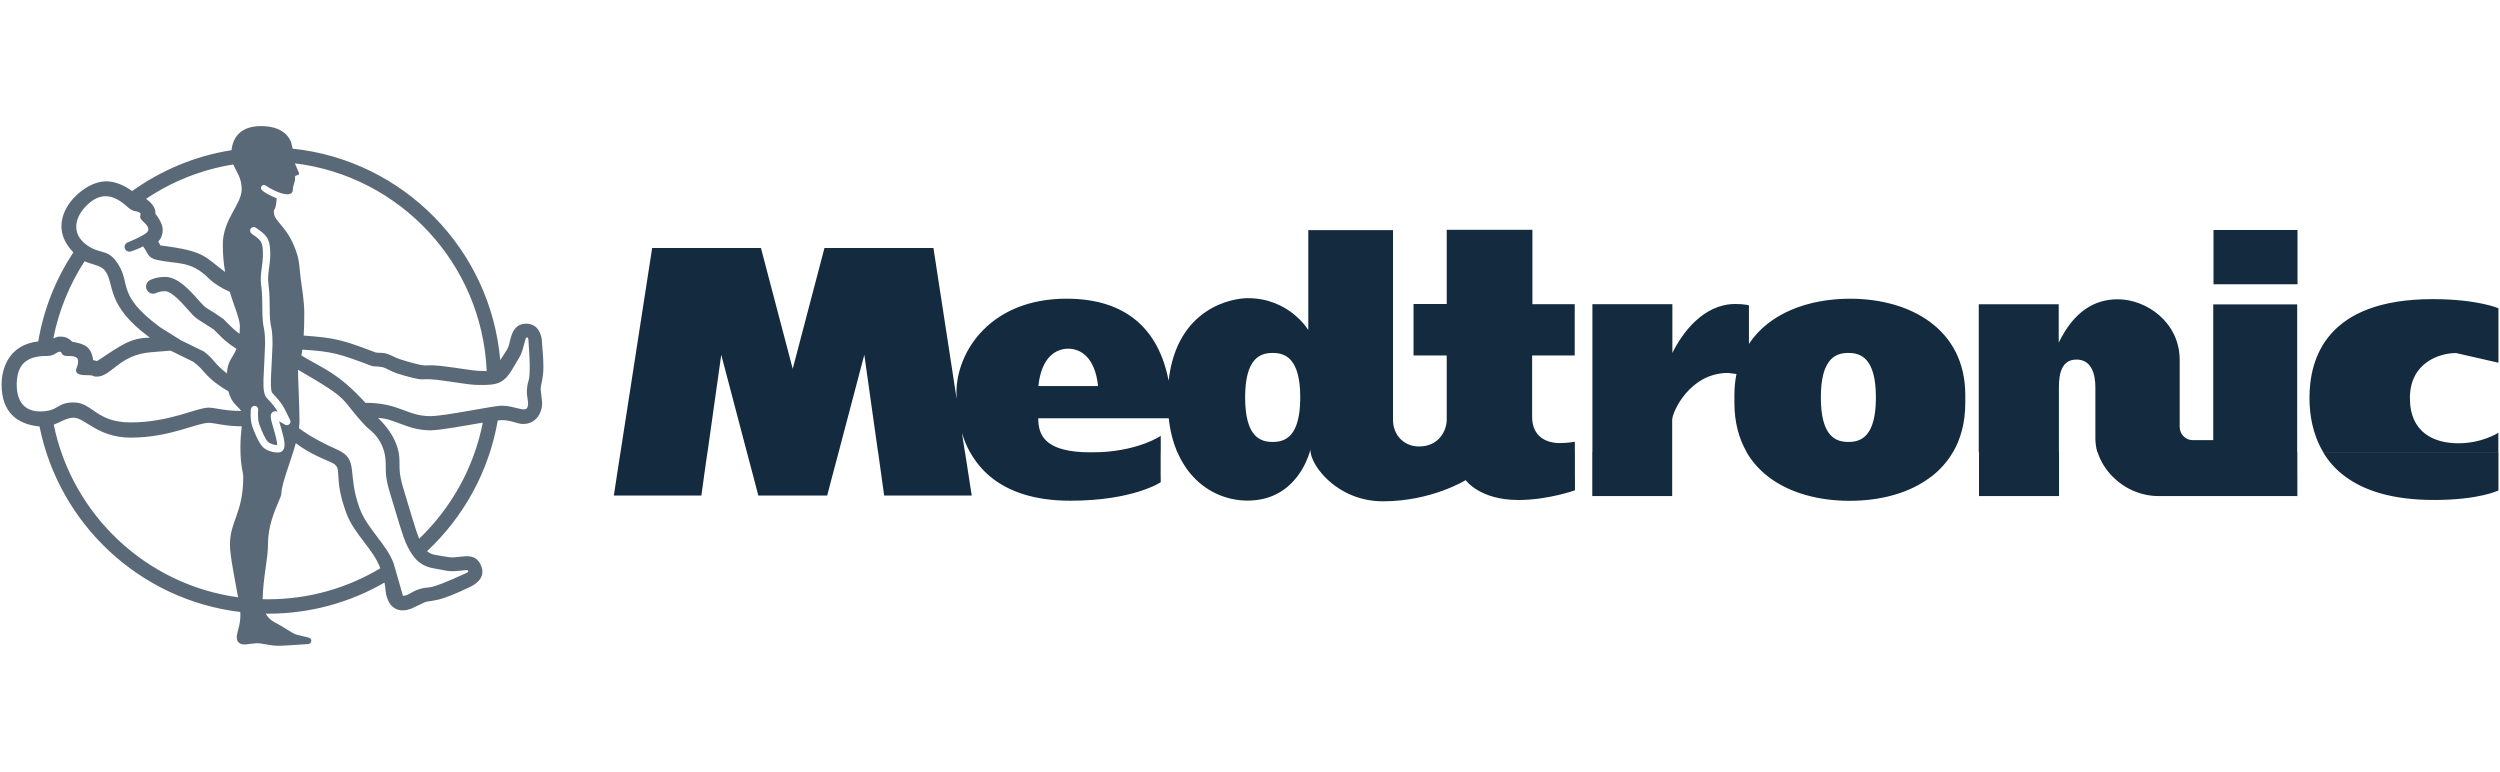 <svg xmlns="http://www.w3.org/2000/svg" width="80" height="24.699"><g fill="#142A3E"><path opacity=".7" enable-background="new" d="M16.879 13.031c-.065.18-.412-.049-.812-.049-.298 0-1.813.334-2.296.334-.757 0-.985-.426-2.077-.426-.883-.967-1.366-1.1-2.049-1.514l.031-.188c.968.063 1.154.121 2.217.521.094.034.243-.008.436.071.188.078.18.119.596.236.867.241.324.024 1.401.184.722.105.771.119 1.074.119.471 0 .719-.03.998-.51.293-.5.273-.403.411-.932.03-.12.092-.098.1-.003.109 1.497-.021 1.17-.046 1.582-.021.274.075.415.016.575zm-3.465 4.207c-.142-.346-.312-.982-.46-1.453-.171-.547-.171-.695-.171-1.033 0-.648-.446-1.15-.683-1.375.497 0 .938.393 1.669.393.32 0 1.104-.15 1.68-.246-.282 1.444-1.011 2.731-2.035 3.714zm.457.947c.57.104.476.117 1.015.062.125-.016.125.051.038.09-1.366.625-1.104.393-1.499.512-.261.08-.36.217-.53.217l-.3-1.041c-.226-.615-.842-1.098-1.086-1.758-.416-1.125-.008-1.562-.71-1.875-.448-.201-.876-.422-1.231-.689l.016-.191c0-.5-.047-1.366-.047-1.645l.001-.034c1.793 1.035 1.275.86 2.18 1.818.091.096.625.402.625 1.207 0 .338 0 .484.172 1.035.171.547.375 1.311.524 1.59.145.28.333.618.832.702zm-5.294.992l-.173-.004c.019-.742.172-1.266.172-1.766 0-.807.428-1.459.428-1.609 0-.312.293-1.008.462-1.617.354.266.655.412 1.108.604.46.195.038.365.515 1.652.242.652.859 1.135 1.081 1.748-1.05.629-2.278.992-3.593.992zm-.504-5.533c-.079-.227-.047-.539-.044-.551.007-.062.064-.111.128-.104.063.006.111.062.105.129-.001.002-.029.271.032.449.092.264.212.512.283.574.07.064.208.1.29.102.01-.1-.068-.373-.113-.525-.092-.312-.134-.457-.029-.531.021-.018.082-.049.164-.006-.075-.127-.164-.254-.35-.443-.089-.095-.119-.263-.107-.624l.028-.576.022-.519c0-.334-.02-.435-.042-.537-.021-.121-.046-.248-.046-.674 0-.394-.022-.569-.038-.688l-.011-.15c0-.185.018-.314.036-.44.018-.124.032-.243.032-.407 0-.396-.065-.441-.351-.636l-.005-.007c-.054-.037-.07-.109-.034-.164.038-.054.111-.067.163-.029l.01.007c.322.221.452.328.452.828 0 .181-.018.313-.036.438-.017.126-.033.242-.033.41l.012.123c.014.123.039.31.039.718 0 .4.021.516.043.627.022.109.048.226.048.582l-.024.532-.028.568c-.011.357.025.437.044.454.301.31.38.474.49.703l.079.158c.025.047.014.104-.021.137-.037.037-.096.043-.141.018l-.187-.109.05.174c.106.373.168.609.082.74-.031.047-.079.076-.134.082-.118.014-.359-.027-.506-.158-.162-.148-.321-.587-.352-.675zm.296-7.684c.042-.057.106-.05.166-.003.069.056.436.261.656.261.212 0 .17-.142.186-.227l.059-.206.007-.144c.039-.053.134-.012.125-.104l-.132-.31c3.364.409 5.995 3.209 6.138 6.651l-.057-.006c-.307 0-.354-.016-1.076-.12-1.078-.157-.536.061-1.4-.182-.416-.119-.407-.151-.598-.229s-.34-.034-.434-.067c-1.06-.398-1.25-.459-2.292-.536.014-.19.02-.412.02-.694 0-.424-.072-.797-.111-1.104-.04-.306-.044-.547-.105-.758-.28-.951-.758-1.062-.758-1.4 0-.148.047.037.094-.434-.132-.052-.351-.162-.436-.228-.061-.043-.094-.107-.052-.16zm-1.011 11.475c0 .338.16 1.117.26 1.678-2.946-.402-5.31-2.643-5.898-5.523.229-.086.407-.223.643-.223.35 0 .771.637 1.815.637 1.261 0 2.107-.473 2.505-.473.183 0 .528.111 1.052.111-.021.191-.042.441-.042.67 0 .617.091.789.091.953-.005 1.172-.426 1.397-.426 2.17zm-6.823-5.128c0-.742.424-.916.965-.916.259 0 .298-.136.415-.136.082 0 .023.123.208.136.133.006.376-.021.376.163 0 .161-.067.23-.067.298 0 .137.186.154.342.154.289 0 .156.046.323.046.479 0 .713-.709 1.752-.782l.609-.05.729.358c.399.288.345.489 1.124.946.098.397.308.467.405.627-.513 0-.857-.107-1.036-.107-.396 0-1.244.473-2.506.473-1.098 0-1.216-.639-1.814-.639-.564 0-.465.287-1.086.287-.469.001-.739-.298-.739-.858zm2.172-3.948c.23.11.508.123.646.293.34.425-.015 1.082 1.444 2.154-.604 0-.91.23-1.688.747l-.129-.03c-.063-.474-.322-.517-.669-.588-.07-.069-.175-.164-.378-.164-.113 0-.129.022-.227.059.175-.894.522-1.73 1.001-2.471zm.022-1.739c.502-.543.961-.359 1.357.007.19.177.311.106.396.188.06.057-.066.104.062.237.093.097.29.242.163.38-.109.115-.556.298-.625.327-.078.032-.117.123-.084.199.033.079.121.112.2.085.338-.118.377-.163.377-.163.167.208.128.367.452.438.654.14 1.068.018 1.631.569.189.187.447.345.695.451.151.506.323.853.323 1.106l-.01.239c-.166-.12-.259-.216-.366-.323l-.151-.153-.306-.207c-.114-.068-.272-.163-.325-.217l-.164-.176c-.277-.315-.658-.746-1.076-.746-.289 0-.458.092-.485.106-.111.062-.153.198-.092.311.061.112.196.153.307.093.01-.003.101-.053.271-.053.213 0 .54.371.734.59l.182.199c.095.093.255.188.411.286l.229.146.138.136c.135.14.273.28.561.466l.033.021c-.115.292-.288.376-.305.794v-.006c-.413-.314-.415-.466-.742-.704l-.732-.358-.66-.413c-1.5-1.104-.863-1.428-1.444-2.156-.286-.355-.538-.181-.955-.515-.408-.322-.361-.797 0-1.184zm4.734-1.357c.098.229.271.421.271.791 0 .491-.604.959-.604 1.769 0 .328.028.619.073.88-.672-.493-.628-.669-2.07-.849l-.07-.127s.144-.117.144-.377c0-.229-.234-.509-.234-.509 0-.065.023-.243-.297-.479.822-.553 1.767-.935 2.787-1.099zm9.926 6.49c0-.362-.04-.647-.047-.826-.006-.175-.1-.569-.503-.569s-.48.384-.521.555c-.042.168-.034.193-.175.402l-.136.209c-.307-3.556-3.108-6.396-6.642-6.767l-.029-.119c-.011-.101-.158-.603-.979-.603-.598 0-.896.296-.949.771-1.171.185-2.252.644-3.176 1.306l-.015-.007c-.122-.084-.44-.302-.813-.302-.375 0-.738.22-1.013.5-.407.417-.687 1.114-.044 1.773-.559.847-.949 1.812-1.123 2.849-.929.103-1.173.849-1.173 1.382 0 .88.491 1.269 1.214 1.341.628 3.131 3.212 5.551 6.424 5.936l.004.09c0 .346-.116.545-.116.721 0 .086.029.229.26.229l.363-.041c.242 0 .397.082.73.082.129 0 .707-.041.938-.055.099-.01.134-.156.032-.199l-.43-.109c-.124-.041-.396-.238-.562-.324-.143-.072-.303-.152-.403-.34h.07c1.358 0 2.631-.361 3.728-.996.05.234.012.283.091.506.129.365.421.453.755.334l.445-.211c.115-.043.312-.029.655-.15.342-.121.628-.264.786-.336.146-.068.508-.271.372-.65-.144-.406-.479-.34-.679-.32-.351.035-.232.037-.82-.062-.084-.018-.166-.049-.242-.115 1.164-1.09 1.979-2.545 2.262-4.184l.137-.01c.299 0 .474.123.68.123.385 0 .604-.326.604-.68l-.048-.433c-.001-.131.088-.337.088-.701z"/><path d="M19.735 15.255l-.092.602h2.801l.083-.602h-2.792zm4.374 0l.157.602h2.204l.157-.602h-2.518zm4.1 0l.084.602h2.802l-.093-.602h-2.793zm3.483 0c.583.48 1.42.768 2.555.768 2.021 0 2.896-.592 2.896-.592v-.176h-5.451zm6.489 0c.489.527 1.131.764 1.741.764.791 0 1.285-.373 1.586-.764h-3.327zm4.208 0c.396.414 1.035.787 1.865.787 1.557 0 2.648-.678 2.648-.678s.442.636 1.686.636c.951 0 1.811-.311 1.811-.311v-.438l-8.01.004zm8.564 0v.619h2.557v-.619h-2.557zm5.631 0c.686.527 1.623.771 2.605.771.98 0 1.922-.242 2.604-.771h-5.209zm6.744 0v.619h2.561v-.619h-2.561zm4.279 0c.363.367.885.619 1.471.619h4.438v-.619h-5.909zm7.448 0c.602.443 1.5.744 2.834.744 1.453 0 2.061-.305 2.061-.305v-.439h-4.895zm-55.199-.787l-.122.787h2.792l.113-.787h-2.783zm4.044 0l.209.787h2.519l.209-.787h-2.937zm4.2 0l.109.787h2.793l-.122-.787h-2.78zm2.942 0c.165.297.38.562.649.787h5.45v-.787h-1.899l-.324.006-.29-.006h-3.586zm6.634 0c.136.312.307.574.505.787h3.327c.244-.318.361-.645.404-.789l-4.236.002zm4.262 0c.027.215.188.51.449.787h8.01v-.787h-8.459zm9.015 0v.787h2.557v-.787h-2.557zm4.936 0c.182.312.418.572.695.787h5.215c.277-.215.516-.477.695-.787h-6.605zm7.439 0v.787h2.561v-.787h-2.561zm3.795 0c.088.283.256.559.484.787h5.908v-.787h-6.392zm7.215 0c.168.285.398.555.717.787h4.895v-.787h-5.612zm-51.697 0l.439-3.115.82 3.115h2.937l.821-3.115.439 3.115h2.78l-.096-.621c.064.219.149.426.258.621h3.586c-1.204-.068-1.401-.562-1.401-1.084h4.175c.045.414.142.773.272 1.084h4.236l.021-.078.008.078h8.459v-.332s-.246.043-.48.043c-.434 0-.887-.207-.887-.842v-1.963h1.363v-1.64h-1.354v-2.38h-2.742v2.375h-1.062v1.646h1.062v2.053c0 .352-.25.859-.887.859-.471 0-.832-.35-.832-.859v-6.064h-2.711v3.196s-.604-1.019-1.937-1.019c-.488 0-2.27.301-2.532 2.642l.004.047-.004-.047c-.32-1.66-1.373-2.625-3.271-2.625-2.428 0-3.518 1.691-3.518 3l.006.21-.743-4.832h-3.487l-1.016 3.866-1.017-3.866h-3.481l-1.012 6.533h2.784v-.001zm14.503 0v-.521s-.646.451-1.899.521h1.899zm16.366 0v-1.033c0-.244.555-1.501 1.791-1.501l.266.034c-.043.209-.066.433-.066.67v.256c0 .623.146 1.145.393 1.574h6.604c.248-.432.391-.951.391-1.574v-.256c0-2.104-1.754-3.079-3.689-3.079-1.34 0-2.592.467-3.234 1.447v-1.235s-.135-.043-.438-.043c-1.008 0-1.689.907-2.012 1.566v-1.56h-2.559v4.734h2.553zm12.375 0v-2.07c0-.426.08-.892.562-.892.484 0 .605.47.605.892v1.632c0 .146.021.293.062.438h6.396v-4.728h-2.686v4.345h-.662c-.182 0-.412-.146-.412-.443v-2.122c0-1.207-1.062-1.943-1.984-1.943-.754 0-1.406.4-1.887 1.387v-1.227h-2.559v4.733h2.557v-.002h.008zm14.062 0v-.619s-.52.336-1.279.336c-.758 0-1.551-.324-1.551-1.449 0-1.123.932-1.438 1.479-1.438l1.354.309v-1.743s-.67-.292-2.104-.292c-3.4 0-3.943 1.891-3.943 3.162 0 .521.094 1.156.438 1.732h5.609l-.003.002zm-9.115-5.37v-1.739h2.688v1.738h-2.688v.001zm-30.107 5.044c-.387 0-.881-.152-.881-1.424 0-1.27.494-1.424.881-1.424s.883.154.883 1.424c-.001 1.274-.497 1.424-.883 1.424zm-7.497-1.787c.097-.938.569-1.197.955-1.197.384 0 .857.26.955 1.197h-1.91zm25.92 1.787c-.387 0-.881-.152-.881-1.424 0-1.27.494-1.424.881-1.424s.881.154.881 1.424c0 1.274-.494 1.424-.881 1.424z"/></g></svg>